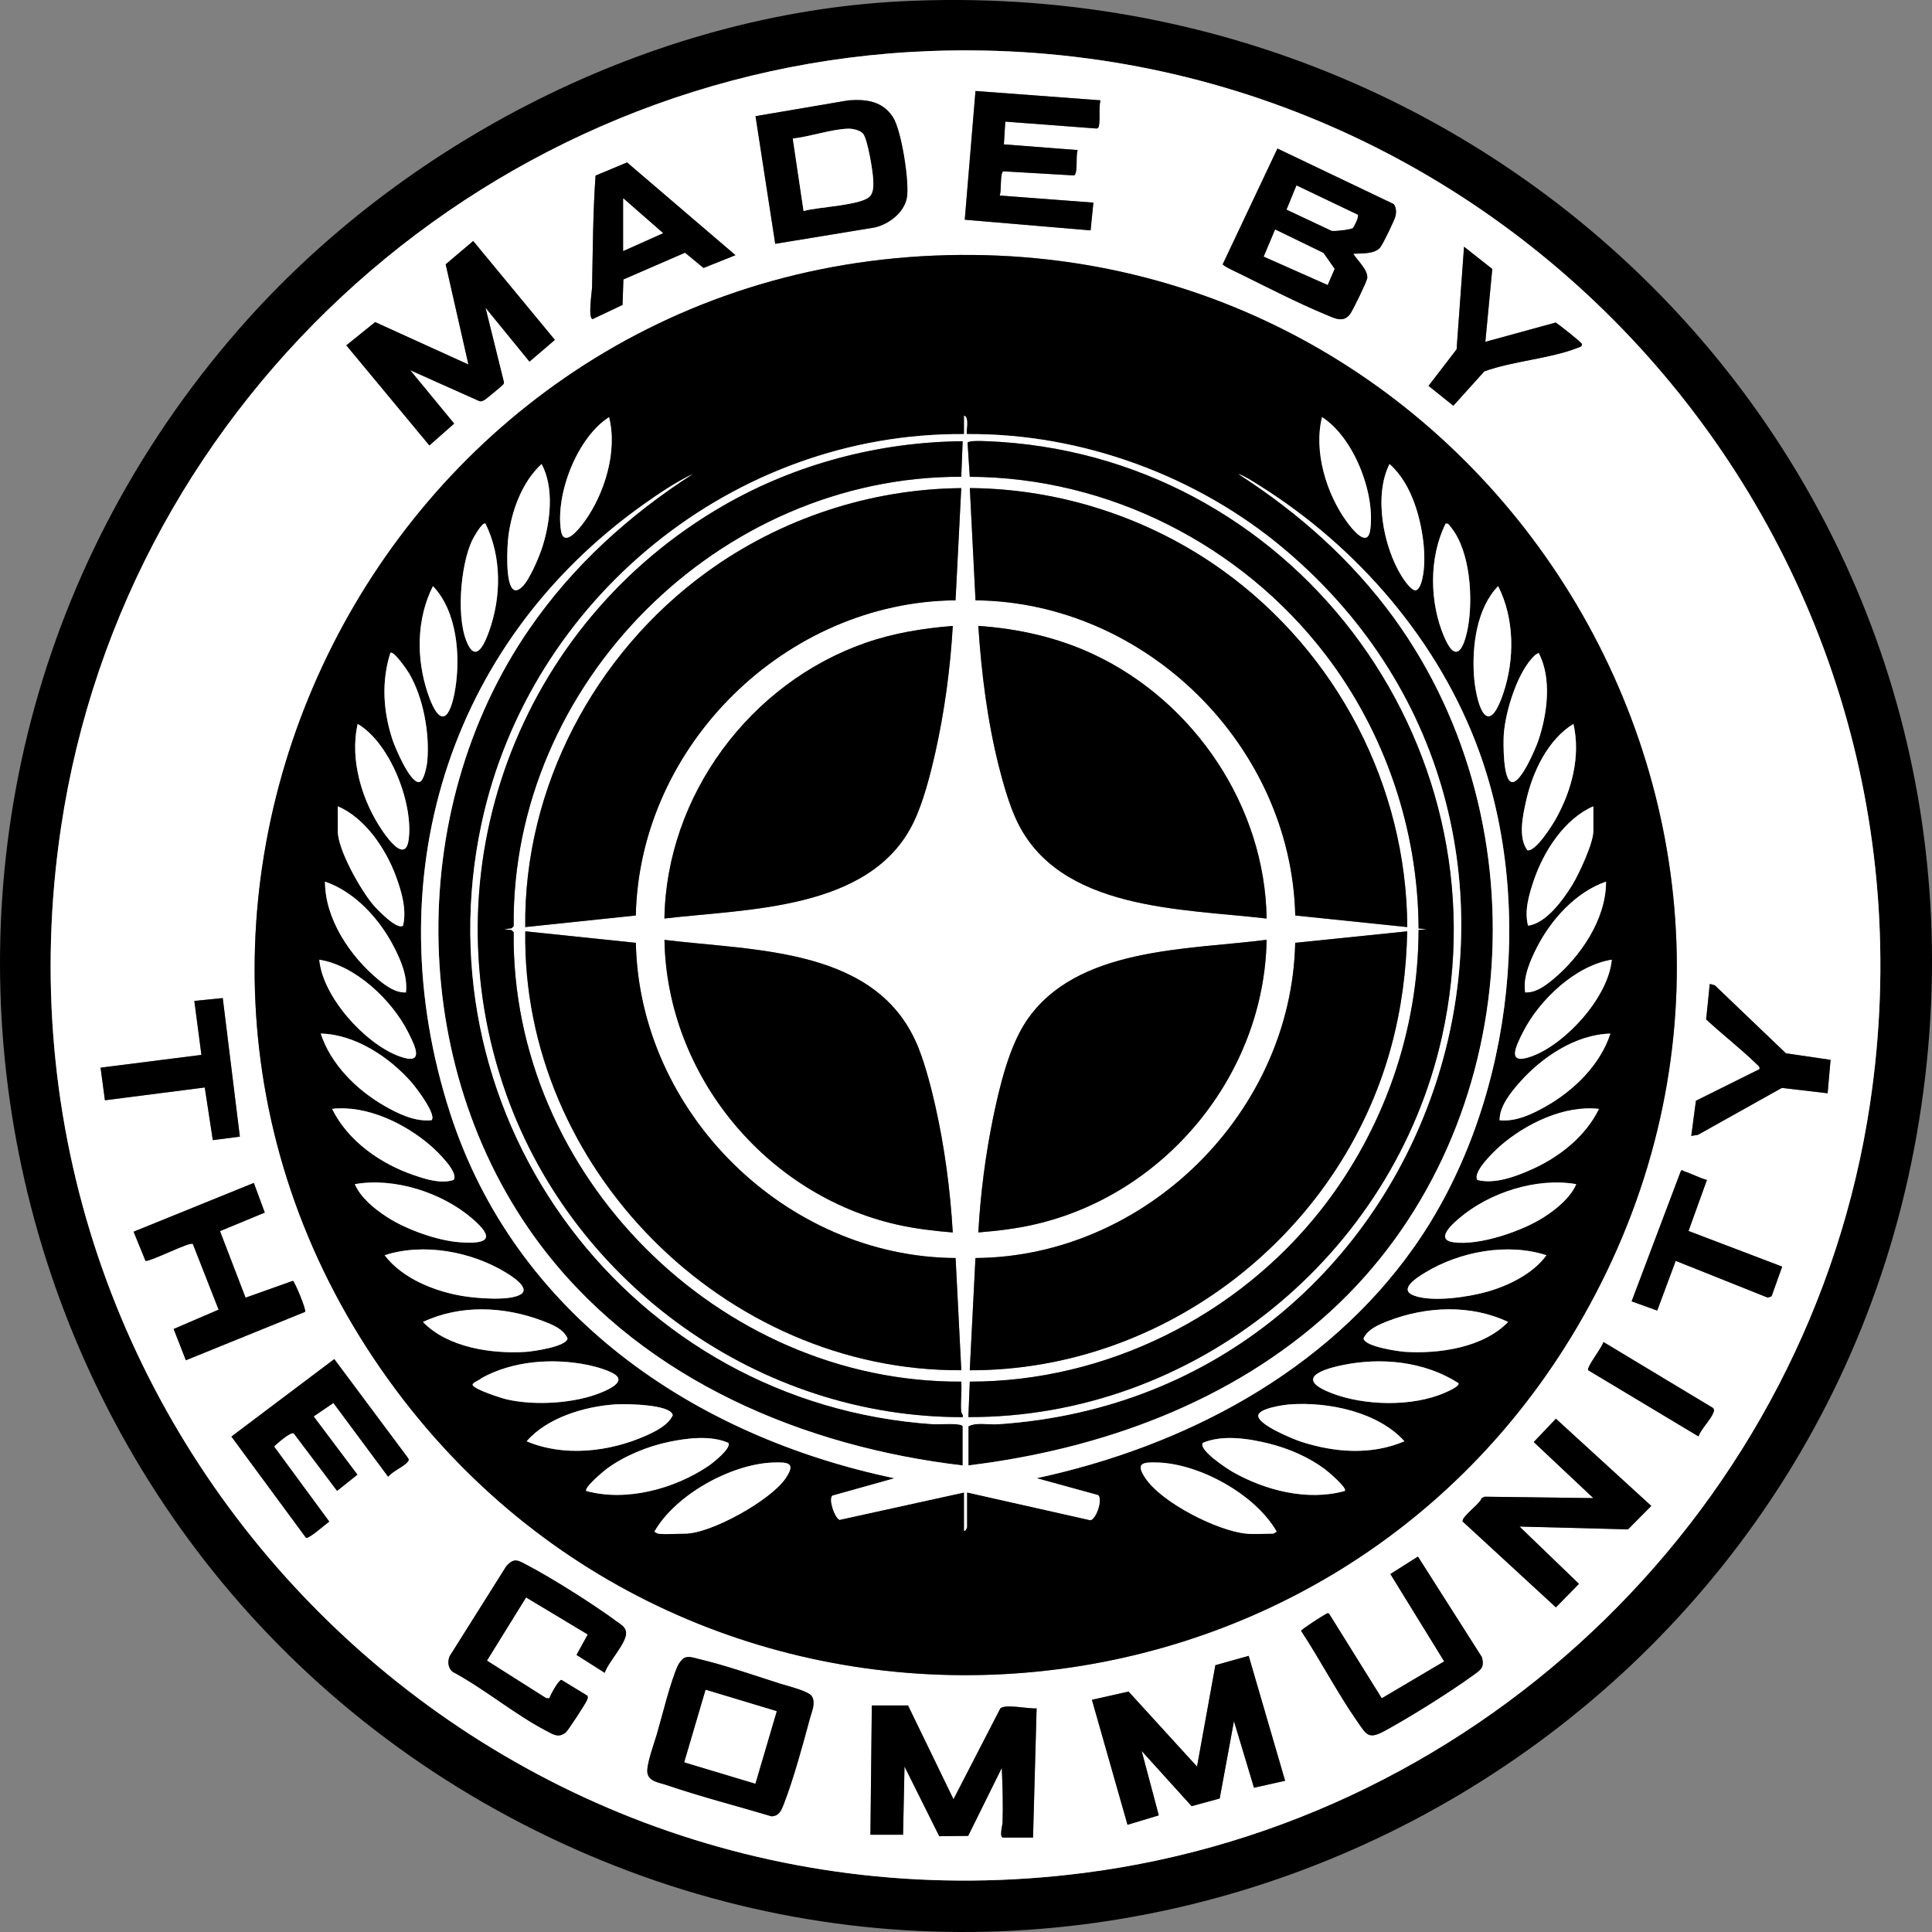 <svg xmlns="http://www.w3.org/2000/svg" id="Layer_1" data-name="Layer 1" viewBox="0 0 400 400">
    <rect x="0" y="0" width="400" height="400" fill="#808080" stroke="none"/>
    <defs>
        <style>.cls-1{fill:#fff}</style>
    </defs>
    <path style="fill:currentColor" d="M186.61.27c129.88-6.53 233.01 105.24 210.22 234.66-22.54 128-161.66 201.6-280.54 146.66C-4.62 325.71-38.64 169.06 49.49 68.12 83.27 29.43 134.87 2.87 186.61.27Zm5.88 10.3C102.21 13.98 26 81.96 12.64 171.25c-18.67 124.8 86.61 232.56 211.78 216.51 83.16-10.66 150.34-76.33 162.75-159.26C404.8 110.64 311.45 6.07 192.49 10.57Z"/>
    <path d="M192.49 10.57c118.96-4.5 212.31 100.07 194.68 217.94-12.41 82.93-79.59 148.6-162.75 159.26C99.25 403.81-6.03 296.05 12.64 171.25 26 81.96 102.21 13.98 192.49 10.57Zm35.35 10.2-25.89-1.93-2.22 26.65 26.05 2.21.58-5.75-19.41-1.47c.44-.82.02-4.83.78-5.01l14.61.85c.88-.29.3-4.2.78-5.25l-15.29-1.18.29-4.71 18.93 1.43c.38-.1.42-.36.48-.69.26-1.4-.07-3.61.29-5.15ZM160.5 50.48l20.59-3.38c2.96-.67 6.16-3.12 6.69-6.25s-1.14-13.96-2.92-16.64c-2.18-3.29-5.53-3.71-9.21-3.43l-19.22 3.27 4.08 26.43Zm119.68 2.06c1.75-.13 4.4.12 5.59-1.32.54-.66 3-5.75 3.17-6.54s.14-1.73-.38-2.43l-24.08-11.5-11.33 23.96c.09.37 2.83 1.62 3.4 1.9 5.65 2.79 12.18 6.15 17.94 8.53 1.77.73 3.65 1.81 5.06-.15.55-.77 3.42-6.63 3.52-7.39.22-1.68-2.07-3.71-2.89-5.06Zm-127.91.29-22.44-19.2-6.53 2.73c-.54 7.71-.56 15.39-.72 23.1-.02.89-.9 6.54.13 6.6l6.18-2.93.18-5.27 12.76-5.54 3.83 3.16 6.61-2.65Zm-42.63 22.06 5.25-4.5-16.91-20.47-5.7 4.83 4.71 20.74-19.31-8.78-5.97 4.81 17.2 20.73 5.13-4.53-9.1-11.05 14.34 6.41c.41.1.72-.08 1.06-.27s3.45-2.76 3.72-3.06c.23-.27.37-.4.24-.78l-3.77-15.23 9.12 11.18Zm197.89-4.12 1.44-15.09-5.85-4.61-1.54 21.25-5.81 7.56 5.14 4.12 6.41-7.12c5.86-2.13 13.61-2.62 19.27-4.85.36-.14 1.06-.26.94-.82-.08-.34-4.71-3.99-5.43-4.44l-14.56 3.99ZM193.38 52.92C77.3 57.86 12.2 191.09 80.58 285.85c62.59 86.73 194.43 79.72 247.19-13.24C384.96 171.83 308.5 48.02 193.39 52.92Zm185.01 173.43.61-6.92-9.24-1.35-14.73-14.09-1.04-.28-.75 7.35c3.39 3.15 7.14 6.04 10.46 9.26.32.31.69.51.58 1.03l-13.16 6.55-.96 7.28 1.39-.23 17.36-9.71 9.48 1.11ZM46.12 206.64l-5.88.59 1.47 11.17-20.88 2.65.9 6.75 20.67-2.65 1.66 10.9 5.6-.73-3.54-28.69ZM353.4 244.3c-1.64-.46-3.19-1.31-4.8-1.83-.29-.09-.29-.44-.63.05l-10.16 26.91 5.3 1.91 3.83-10.29 19.03 7.6.81-.25 2.2-6.16-19.39-7.38 3.81-10.56Zm-300.85.61-24.89 10.1 2.47 6.06c1.47-.03 9.11-4.01 9.79-3.53l5.34 13.61-9.31 4 2.53 6.48 24.68-10.02c.33-.38-2.17-6.32-2.52-6.43l-9.8 3.49-5.29-13.78 9.27-3.84-2.27-6.14Zm279.43 32.94c-.23 1.06-3.56 5.22-3.15 5.85l22.82 13.69c.59-1.57 2.54-3.48 3.09-4.89.16-.42.24-.68-.13-1.03l-22.62-13.62ZM69.04 290.47l11.33 15.27c.84-1.12 3.25-2.11 4-3.06.21-.26.33-.42.16-.76l-15.32-20.55-21.3 16.04 15.45 20.97c.66.2 4.03-2.82 4.81-3.37l-11.43-15.55c.63-.58 3.38-3.08 4.08-2.71l8.97 11.9L74 305.3l-9.06-12.06 4.1-2.79Zm245.55 25.58 22.49.58 4.81-4.85-19.75-18.06-4.59 4.83 12.34 11.61-22.49-.29-.61.27c-.43 1.3-4.13 3.77-3.97 4.85l19.32 17.79 4.78-4.87-12.32-11.87Zm-28.5 35.56-10.9-17.5c-.22-.24-.37-.09-.59 0-.55.25-5.2 3.22-5.22 3.53 4 6.08 7.53 12.89 11.68 18.83 1.92 2.74 2.28 3.7 5.68 1.85 5.42-2.95 13.42-7.97 18.41-11.59 1.47-1.06 2.23-1.58 1.66-3.66l-13.24-20.81-5.71 3.61L299 343.96l-12.91 7.63Zm-160.88-5.27c.67-2.18 4.63-6.25 4.41-8.36-.12-1.14-1.1-1.65-1.9-2.24-4.67-3.46-13.45-9.02-18.59-11.7-1.9-.99-2.68-1.62-4.33.26l-11.7 18.59c-.48 1.12-.36 2.52.67 3.28 6.52 3.49 12.82 8.8 19.3 12.17 1.45.75 2.53 1.56 4.06.36.45-.35 4.04-5.88 4.33-6.56.15-.37.38-.69.1-1.09l-5.32-3.24c-.6 0-2.24 3.05-2.51 3.81l-.65-.03-12.26-7.77 8.1-13.08 12.77 7.67-2.33 4.23 5.85 3.71Zm140.86 22.35-7.54-25.86-6.9 1.93-3.8 20.99-14.17-15.53-7.59 1.71 7.36 25.87 6.48-1.94-3.55-13.34 10.34 11.43 5.82-1.58 2.95-16.02 4.14 13.79 6.44-1.44Zm-124.18-25.53c-.54.16-1.29 1.17-1.53 1.7-1.59 3.52-3.18 10.21-4.34 14.19-.55 1.89-2.22 6.34-1.96 8 .28 1.81 2.43 2.01 3.95 2.53 7.14 2.44 14.55 4.33 21.76 6.48 1.56-.07 2.03-1.25 2.52-2.51 1.98-5.07 3.99-12.45 5.43-17.8.39-1.44 1.2-3.11.41-4.52-.63-1.11-5.06-2.15-6.5-2.61-5.3-1.69-11.6-3.89-16.92-5.13-.9-.21-1.87-.6-2.79-.32ZM188 353.1h-7.5l-.29 26.76h6.76l.3-14.12 7.19 14.43 5.99-.07 6.96-14.07c.17 3.75.28 7.58.16 11.34-.02.53-.74 3.08.13 3.08h6.18l.74-26.76c-1.62.17-6.36-.94-7.5 0l-9.71 18.82L188 353.1Z"
          class="cls-1"/>
    <path style="fill:currentColor" d="M193.38 52.92c115.11-4.89 191.57 118.91 134.38 219.69-52.75 92.96-184.6 99.97-247.19 13.24-68.38-94.76-3.28-227.99 112.8-232.93Zm5.94 242.39v8.09c-32.9-3.87-65.34-17.54-86.15-43.98-28.69-36.47-29.8-91.26-3.49-129.34 8.95-12.96 20.56-23.47 33.76-31.96-3.53 1.71-6.89 3.96-10.09 6.23-40.99 29.07-55.59 78.12-40.2 125.97 13.43 41.74 50.4 67.02 92.04 75.73l-12.86 3.6c-.82.8.46 4.53 1.48 5.01l25.8-5.67v7.94c.23.17.59-.6.59-.74v-7.21l25.59 5.76c1.28-.4 2.54-4.46 1.56-5.2l-12.74-3.5c30.55-6.58 59.9-21.94 78.16-47.85 19.97-28.33 25.29-69.93 13.51-102.51-8.28-22.89-25.27-42.57-45.82-55.34-1.27-.79-2.68-1.73-4.09-2.23 12.49 8.05 23.55 17.84 32.29 29.9 31.26 43.13 26.39 107.24-13.17 143.47-20.55 18.82-47.55 28.57-74.99 31.91v-8.09c1.63-.9 4.11-.3 6.04-.43 92.03-6.03 130.04-121.57 59.38-181.17-18.03-15.21-42.01-24.03-65.72-23.83-.29-.29.58-3.46-.58-3.82v3.82c-47.76-.36-89.88 34.08-99.89 80.53-13.26 61.52 30.94 120.3 93.57 124.46 1.07.07 5.79-.33 6.03.44ZM126.09 86.36c-6.59 4.24-11.04 15.79-9.97 23.35.55 3.86 3.73-.16 4.8-1.62 4.24-5.78 6.98-14.67 5.17-21.74Zm147.63 0c-1.8 7.1.9 15.93 5.17 21.74 1.07 1.46 4.25 5.47 4.8 1.62 1.08-7.56-3.38-19.11-9.97-23.35Zm-165.66 35.18c1.56-1.39 3.65-6.41 4.3-8.49 1.6-5.18 2.41-12.07-.22-16.98-4.01 3.67-6.17 9.57-6.87 14.88-.26 1.99-.72 10.17 1.14 11.16.57.32 1.24-.19 1.66-.57Zm179.62-25.47c-3.31 6.52-1.29 17.05 2.45 23.13.47.77 2.12 3.26 3.08 3.01.73-.39 1.06-1.53 1.24-2.31 1.08-4.62 0-11.32-1.63-15.75-1.12-3.05-2.7-5.9-5.15-8.08Zm-187.17 12.34c-.63-.47-2.53 2.99-2.79 3.53-2.41 5.11-3.45 16.87-.66 21.83 1.82 3.24 3.51-1.17 4.18-3.03 2.57-7.14 2.66-15.48-.73-22.34Zm198.79 0c-3.5 7.04-3.35 16.43-.23 23.6 2.5 5.75 4.11 1.92 4.84-2.08 1.1-5.98.5-15.83-3.49-20.74-.31-.38-.5-.9-1.12-.78ZM89.64 121.35c-3.43 6.75-3.45 15.24-1.02 22.34s4.6 5.26 5.64-1.1c1.11-6.83.37-16.03-4.62-21.24Zm220.53 0c-4.39 4.52-5.4 12.27-5.01 18.39.34 5.25 2.59 13.99 6.03 3.95 2.43-7.1 2.4-15.59-1.02-22.34ZM80.82 135.18c-1.91 5.98-1.49 12.27.51 18.17.51 1.51 3.61 8.88 5.48 8.57.97-.16 1.57-3.39 1.65-4.24.53-5.82-.8-13.22-3.77-18.28-.32-.55-3.22-4.81-3.87-4.21Zm237.09.38c-3.67 3.22-6.25 11.74-6.57 16.51-.1 1.54-.22 9.52 1.67 9.84s4.97-7.06 5.48-8.57c1.86-5.5 2.85-12.89.07-18.16-.19.17-.46.21-.65.38ZM74.05 149.88c-1.7 7.46.94 16.09 5.22 22.27 1.32 1.9 4.7 6.35 5.33 1.67 1.01-7.44-3.83-20.01-10.56-23.94Zm251.71 0c-5.33 3.28-8.47 9.97-9.79 15.93-.68 3.05-1.7 7.6.27 10.22 1.67.38 5.11-5.11 5.86-6.44 3.3-5.9 5.2-13 3.67-19.71ZM69.93 166.94v5.15c0 3.86 4.79 12.28 7.36 15.28.77.9 4.95 5.29 6.15 4.26.81-3.33-.35-7.21-1.53-10.36-2.08-5.58-6.38-11.97-11.99-14.33Zm259.95 0c-6.01 2.62-10.33 9.38-12.35 15.44-.98 2.92-1.95 6.18-1.16 9.26 3.73-.42 7.36-5.46 9.23-8.54 1.36-2.25 4.29-8.55 4.29-11.01v-5.15ZM84.05 205.47c.35-3.33-1.01-6.52-2.49-9.42-2.94-5.73-8.06-11.41-14.27-13.52-.02 7.73 5.25 15.51 11.03 20.28 1.59 1.31 3.58 2.77 5.73 2.66Zm231.72-.01c2.13.13 4.14-1.34 5.72-2.65 5.78-4.78 11.05-12.56 11.03-20.28-6.21 2.16-11.31 7.77-14.26 13.52-1.41 2.76-2.99 6.28-2.48 9.41ZM66.11 198.7c.69 7.67 9.4 17.28 16.39 19.93 5.44 2.06 3.61-1.74 1.99-4.94-3.35-6.61-10.88-13.8-18.38-14.99Zm267.59 0c-7.53 1.2-15.02 8.35-18.38 14.99-1.62 3.2-3.44 6.99 1.99 4.94 6.99-2.64 15.7-12.25 16.39-19.93ZM89.34 231.93c1.11-1.13-3.22-6.79-4.11-7.8-4.58-5.24-11.69-9.98-18.83-10.14 2.08 6.37 7.42 11.64 13.14 14.94 2.92 1.68 6.35 3.34 9.79 3ZM333.41 214c-7.17.16-14.21 4.89-18.83 10.14-1.83 2.08-4.15 4.94-4.11 7.8 3.44.34 6.87-1.32 9.79-3 5.72-3.3 11.07-8.55 13.14-14.94ZM68.76 229.58c3.27 6.67 10.06 11.4 16.98 13.74 2.57.87 5.51 1.81 8.18.98 1.14-1.61-3.58-6.07-4.73-7.07-5.35-4.64-13.25-8.46-20.43-7.65Zm262.29 0c-7.15-.82-15.11 3.03-20.43 7.65-1.16 1-5.87 5.46-4.73 7.07 3.65.91 7.97-.73 11.33-2.24 5.67-2.55 11.08-6.82 13.83-12.49ZM73.46 245.17c1.25 2.84 4.06 5.11 6.61 6.77 3.93 2.56 10.36 4.89 15.04 5.25 6.01.46 7.47-.79 2.6-4.95-6.26-5.35-16.07-8.5-24.25-7.07Zm252.89 0c-8.17-1.44-17.99 1.71-24.25 7.07-1.52 1.3-5 4.43-1.16 4.96 5.35.75 14.29-2.32 18.8-5.26 2.55-1.66 5.36-3.93 6.61-6.77ZM79.64 259.88c3.66 4.84 10.45 7.54 16.37 8.48 2.66.42 9.64 1.05 11.85-.41 2.01-1.33-2.04-3.82-3.13-4.49-7.16-4.35-17.02-6.19-25.08-3.58Zm240.53 0c-8.07-2.61-17.92-.77-25.08 3.58-1.7 1.03-5.75 3.55-2.27 4.8 3.84 1.37 11.13.29 15.06-.82 4.45-1.25 9.58-3.77 12.29-7.56ZM87.58 273.7c5.13 5.3 14.22 6.64 21.33 6.18 1.36-.09 8.46-1.09 8.59-2.8-.94-2.01-3.21-2.87-5.15-3.61-7.94-3.01-16.99-3.44-24.77.22Zm224.65 0c-7.71-3.66-16.9-3.25-24.77-.22-1.88.72-4.25 1.67-5.15 3.61.13 1.71 7.23 2.72 8.59 2.8 7.09.45 16.22-.89 21.33-6.18Zm-184.46 11.26c-.96-1.09-4.56-2.05-6.02-2.35-7.27-1.48-15.55-.9-22.09 2.73-.26.4-2.02.93-1.79 1.44.41.9 5.87 2.68 7.05 2.95 5.86 1.34 14.12.86 19.7-1.48 1.04-.44 4.4-1.86 3.15-3.29Zm174.17 1.39c-7.05-4.51-16.01-5.4-24.12-3.69-4.84 1.02-9.43 2.93-2.2 5.75 6.79 2.65 16.77 2.89 23.49-.05.54-.23 3.26-1.4 2.83-2.01Zm-192.9 12.05c7.7 3.28 17.09 2.2 24.6-1.12 2-.88 4.71-2.21 5.65-4.27-.39-2.32-10.02-2.37-11.87-2.25-6.35.42-14.13 2.73-18.38 7.64Zm181.73 0c-5.48-6.08-15.73-8.2-23.67-7.64-1.25.09-6.35.79-6.59 2.25-.31 1.9 7.34 4.99 8.85 5.48 6.95 2.25 14.56 2.83 21.4-.09Zm-139.99.32c-3.65-1.59-8.49-.99-12.34-.18-4.44.93-9.26 2.92-12.9 5.62-.56.42-4.73 3.9-4.14 4.53 8.27 2.27 18.27-.44 25.26-5.17.85-.57 4.88-3.72 4.12-4.8Zm127.64 9.97c.59-.63-3.58-4.11-4.14-4.53-3.33-2.48-7.47-4.26-11.49-5.27-4.25-1.07-9.65-1.9-13.75-.17-1.02 1.44 5.04 5.38 6.15 6.01 6.8 3.87 15.54 6.09 23.23 3.96Zm-142.18 8.83c1.51.22 3.94 0 5.59 0 5.4 0 17.83-6.96 20.85-11.5 2.1-3.15.54-3.33-2.64-3.22-8.65.31-20.19 6.65-24.54 14.28-.03.09.65.43.73.44Zm121.74 0c1.68.17 3.83 0 5.59 0 .04 0 .76-.35.73-.44-4.39-7.65-15.82-13.97-24.54-14.28-3.18-.11-4.74.07-2.64 3.22 3.38 5.07 14.84 10.89 20.85 11.5Z"/>
    <path style="fill:currentColor" d="m109.64 74.89-9.12-11.18 3.77 15.23c.13.38 0 .52-.24.78-.27.3-3.38 2.87-3.72 3.06s-.65.37-1.06.27l-14.34-6.41 9.1 11.05-5.13 4.53-17.2-20.73 5.97-4.81 19.31 8.78-4.71-20.74 5.7-4.83 16.91 20.47-5.25 4.5ZM188 353.1l9.41 19.41 9.71-18.82c1.13-.94 5.88.17 7.5 0l-.74 26.76h-6.18c-.87 0-.15-2.54-.13-3.08.12-3.76 0-7.59-.16-11.34l-6.96 14.07-5.99.07-7.19-14.43-.3 14.12h-6.76l.29-26.76h7.5ZM266.07 368.69l-6.44 1.44-4.15-13.79-2.95 16.02-5.82 1.58-10.34-11.43 3.55 13.34-6.48 1.95-7.37-25.87 7.59-1.71 14.17 15.53 3.8-20.99 6.9-1.93 7.54 25.86zM280.18 52.54c.82 1.35 3.11 3.38 2.89 5.06-.1.76-2.97 6.62-3.52 7.39-1.41 1.96-3.29.88-5.06.15-5.76-2.38-12.29-5.74-17.94-8.53-.57-.28-3.32-1.53-3.4-1.9l11.33-23.96 24.08 11.5c.52.7.55 1.6.38 2.43s-2.62 5.88-3.17 6.54c-1.19 1.44-3.85 1.2-5.59 1.32Zm-.07-5.37c.15-.14 1.35-2.41.96-2.71l-12.64-6.04-2.04 4.98 9.31 4.38c.64.12 4.06-.26 4.41-.6Zm-5.24 11.81 1.43-3.31-2.29-3.29-9.99-4.85-2.36 5.58 13.21 5.87ZM141.89 343.16c.93-.28 1.9.11 2.79.32 5.32 1.24 11.63 3.44 16.92 5.13 1.45.46 5.88 1.5 6.5 2.61.8 1.41-.02 3.08-.41 4.52-1.44 5.35-3.45 12.74-5.43 17.8-.49 1.26-.95 2.44-2.52 2.51-7.21-2.16-14.62-4.05-21.76-6.48-1.52-.52-3.67-.71-3.95-2.53-.25-1.66 1.41-6.11 1.96-8 1.16-3.98 2.75-10.66 4.34-14.19.24-.53.99-1.54 1.53-1.7Zm18.91 11.13-14.7-4.42-4.41 15 14.7 4.41 4.41-14.99ZM160.5 50.48l-4.08-26.43 19.22-3.27c3.68-.28 7.03.14 9.21 3.43 1.78 2.69 3.45 13.48 2.92 16.64s-3.74 5.58-6.69 6.25l-20.59 3.38Zm18.14-22.86c-.61-.66-2.1-1-2.98-.98-3.43.09-7.98 1.66-11.51 2.05l2.23 15.01c2.7-.87 12.3-1.15 13.83-3.16.7-.92.63-2.35.58-3.45-.09-1.7-1.16-8.4-2.14-9.47ZM314.59 316.05l12.32 11.87-4.78 4.87L302.81 315c-.16-1.08 3.54-3.55 3.97-4.85l.61-.27 22.49.29-12.34-11.61 4.59-4.83 19.75 18.06-4.81 4.85-22.49-.58ZM125.21 346.34l-5.85-3.71 2.33-4.23-12.77-7.67-8.1 13.08 12.26 7.77.65.03c.27-.77 1.91-3.82 2.51-3.81l5.32 3.24c.28.4.06.72-.1 1.09-.29.68-3.88 6.21-4.33 6.56-1.53 1.21-2.61.4-4.06-.36-6.48-3.37-12.78-8.68-19.3-12.17-1.03-.76-1.15-2.16-.67-3.28l11.7-18.59c1.65-1.88 2.43-1.25 4.33-.26 5.14 2.68 13.93 8.24 18.59 11.7.8.59 1.79 1.1 1.9 2.24.21 2.11-3.74 6.17-4.41 8.36ZM227.84 20.77c-.37 1.54-.04 3.75-.29 5.15-.06.34-.1.59-.48.69l-18.93-1.43-.29 4.71 15.29 1.18c-.48 1.05.1 4.96-.78 5.25l-14.61-.85c-.76.18-.35 4.19-.78 5.01l19.41 1.47-.58 5.75-26.05-2.21 2.22-26.65 25.89 1.93ZM69.04 290.47l-4.1 2.79L74 305.32l-4.21 3.35-8.97-11.9c-.7-.37-3.45 2.12-4.08 2.71l11.43 15.55c-.78.55-4.15 3.56-4.81 3.37l-15.45-20.97 21.3-16.04 15.32 20.55c.18.34.05.49-.16.76-.75.95-3.16 1.94-4 3.06l-11.33-15.27ZM52.55 244.91l2.27 6.14-9.27 3.84 5.29 13.78 9.8-3.49c.35.11 2.85 6.05 2.52 6.43l-24.68 10.02-2.53-6.48 9.31-4-5.34-13.61c-.68-.48-8.32 3.5-9.79 3.53l-2.47-6.06 24.89-10.1ZM286.09 351.61l12.91-7.63-11.14-18.09 5.71-3.61 13.24 20.81c.57 2.09-.19 2.6-1.66 3.66-4.99 3.62-12.99 8.63-18.41 11.59-3.4 1.85-3.77.9-5.68-1.85-4.15-5.94-7.68-12.75-11.68-18.83.03-.31 4.67-3.29 5.22-3.53.22-.1.37-.25.59 0l10.9 17.5ZM152.27 52.83l-6.61 2.65-3.83-3.16-12.76 5.54-.18 5.27-6.18 2.93c-1.03-.06-.15-5.7-.13-6.6.16-7.71.18-15.4.72-23.1l6.53-2.73 22.44 19.2Zm-23.23-.88 8.23-3.68-8.23-7.21v10.88ZM353.4 244.3l-3.81 10.56 19.39 7.38-2.2 6.16-.81.25-19.03-7.6-3.83 10.29-5.3-1.91 10.16-26.91c.33-.49.34-.15.63-.05 1.61.52 3.16 1.37 4.8 1.83ZM46.12 206.64l3.54 28.69-5.6.72-1.67-10.9-20.67 2.65-.9-6.75 20.88-2.65-1.47-11.17 5.89-.59zM307.53 70.77l14.56-3.99c.72.45 5.35 4.1 5.43 4.44.12.56-.58.68-.94.82-5.66 2.22-13.41 2.72-19.27 4.85l-6.41 7.12-5.14-4.12 5.81-7.56 1.54-21.25 5.85 4.61-1.44 15.09ZM378.39 226.35l-9.48-1.11-17.36 9.71-1.39.23.96-7.28 13.16-6.55c.1-.51-.27-.72-.58-1.03-3.32-3.22-7.07-6.11-10.46-9.26l.75-7.35 1.04.28 14.73 14.09 9.24 1.35-.61 6.92ZM331.98 277.85l22.62 13.62c.37.36.29.62.13 1.03-.55 1.41-2.5 3.33-3.09 4.89l-22.82-13.69c-.41-.62 2.92-4.78 3.15-5.85Z"/>
    <path d="M199.32 295.31c-.24-.78-4.96-.37-6.03-.44-62.63-4.15-106.82-62.93-93.57-124.46 10.01-46.44 52.13-80.89 99.89-80.53v-3.82c1.17.36.29 3.53.59 3.82 23.7-.2 47.69 8.62 65.72 23.83 70.66 59.6 32.65 175.14-59.38 181.17-1.93.13-4.41-.47-6.04.43v8.09c27.44-3.34 54.44-13.09 74.99-31.91 39.57-36.23 44.43-100.34 13.17-143.47-8.74-12.06-19.8-21.85-32.29-29.9 1.41.5 2.82 1.44 4.09 2.23 20.55 12.77 37.55 32.45 45.82 55.34 11.78 32.58 6.47 74.18-13.51 102.51-18.26 25.91-47.61 41.27-78.16 47.85l12.74 3.5c.98.74-.28 4.8-1.56 5.2l-25.59-5.76v7.21c0 .14-.36.9-.59.74V309l-25.8 5.67c-1.01-.49-2.3-4.21-1.48-5.01l12.86-3.6c-41.65-8.71-78.61-33.98-92.04-75.73-15.39-47.85-.79-96.9 40.2-125.97 3.2-2.27 6.56-4.51 10.09-6.23-13.21 8.49-24.81 19-33.76 31.96-26.31 38.08-25.21 92.86 3.49 129.34 20.8 26.44 53.25 40.11 86.15 43.98v-8.09Zm-.3-2.94c-.21-2 .15-4.29 0-6.32-50.12.28-93.25-42.83-92.67-93.04l-.44-.44-1.58-.19 1.58-.19.44-.44c-.51-50.24 42.52-93.19 92.67-93.04l.29-7.36c-17.3.16-34.54 4.69-49.49 13.3-42.48 24.46-61.6 75.57-44.91 122.14 14.08 39.28 52.41 66.72 94.4 66.61.17-.43-.27-.82-.29-1.03Zm1.47 1.03c46.75.15 87.98-33.39 98.07-78.81 13.62-61.31-31.62-120.89-94.38-123.24-.75-.03-3.52-.16-3.85.3l.46 7.07c28.8.11 56.24 14.1 73.63 36.79 12.38 16.15 19.2 36.3 19.29 56.73l1.77.15-1.77.15c-.05 21-7.27 41.49-20.17 57.91-17.3 22.02-44.54 35.64-72.75 35.61l-.29 7.35Zm-1.47-192.34c-18.92.17-37.49 6.33-52.73 17.41-23.17 16.83-37.88 44.55-37.55 73.47l22.89-2.4c.75-35.19 31.06-64.95 66.2-65.25l1.18-23.23Zm92.34 90.88c-.14-29.25-14.57-56.78-38.13-73.77-15.16-10.92-33.69-16.98-52.44-17.11l1.18 23.24c35.19.31 65.37 30.05 66.2 65.25l23.19 2.4Zm-94.1-62.35c-6.19.51-12.22 1.48-18.09 3.52-23.9 8.33-41.2 31.6-41.6 57.06 17.22-2.04 42.64-1.66 51.52-19.79 2.05-4.19 3.53-9.99 4.56-14.56 1.92-8.53 3.11-17.5 3.62-26.23Zm64.98 60.58c-.33-23.19-14.96-44.88-35.77-54.66-7.57-3.56-15.58-5.34-23.92-5.92.63 9.68 1.88 19.71 4.26 29.12.89 3.52 2.1 7.81 3.63 11.08 8.75 18.77 34.22 18.31 51.8 20.39Zm-130.59 5.03-22.9-2.38c-.76 49 41.33 91.17 90.27 90.87l-1.18-23.23c-35.16-.19-65.49-30.09-66.2-65.26Zm159.7-2.38-23.2 2.38c-.74 35.18-31.03 65.03-66.2 65.26l-1.18 23.24c40.42.09 76.74-28.21 87.25-66.99 2.12-7.81 3.16-15.79 3.32-23.89Zm-94.09 62.35c-.51-8.73-1.69-17.7-3.62-26.23-.87-3.84-2-8.2-3.43-11.86-8.23-21-33.8-20.16-52.64-22.49.49 27.99 21 52.84 48.22 58.97 3.79.85 7.61 1.3 11.47 1.61Zm64.98-60.59c-16.37 2.12-39.47 1.46-49.76 16.84-3.59 5.36-5.54 13.6-6.85 19.92-1.61 7.78-2.64 15.89-3.08 23.83 3.94-.32 7.85-.78 11.71-1.67 27.09-6.23 47.49-31.02 47.98-58.91Z"
          class="cls-1"/>
    <path d="M257.98 317.52c-6.01-.61-17.47-6.42-20.85-11.5-2.1-3.15-.54-3.33 2.64-3.22 8.72.31 20.15 6.63 24.54 14.28.03.09-.69.44-.73.44-1.75 0-3.9.17-5.59 0ZM136.24 317.52c-.08-.01-.76-.35-.73-.44 4.34-7.62 15.88-13.97 24.54-14.28 3.18-.11 4.74.07 2.64 3.22-3.02 4.54-15.45 11.5-20.85 11.5-1.64 0-4.08.22-5.59 0ZM150.78 298.72c.76 1.08-3.27 4.23-4.12 4.8-6.99 4.73-16.99 7.44-25.26 5.17-.59-.63 3.58-4.11 4.14-4.53 3.64-2.71 8.46-4.69 12.9-5.62 3.85-.81 8.69-1.41 12.34.18ZM278.42 308.69c-7.7 2.13-16.43-.09-23.23-3.96-1.11-.63-7.16-4.57-6.15-6.01 4.1-1.73 9.49-.89 13.75.17 4.03 1.01 8.16 2.79 11.49 5.27.56.42 4.73 3.9 4.14 4.53ZM109.04 298.4c4.25-4.91 12.03-7.22 18.38-7.64 1.85-.12 11.49-.08 11.87 2.25-.94 2.06-3.65 3.39-5.65 4.27-7.51 3.32-16.9 4.4-24.6 1.12ZM290.77 298.4c-6.84 2.92-14.45 2.34-21.4.09-1.51-.49-9.16-3.58-8.85-5.48.24-1.46 5.34-2.16 6.59-2.25 7.94-.56 18.19 1.56 23.67 7.64ZM127.77 284.96c1.25 1.43-2.11 2.85-3.15 3.29-5.58 2.34-13.84 2.81-19.7 1.48-1.18-.27-6.64-2.05-7.05-2.95-.23-.52 1.53-1.04 1.79-1.44 6.55-3.63 14.82-4.21 22.09-2.73 1.47.3 5.07 1.26 6.02 2.35ZM301.94 286.35c.43.62-2.3 1.78-2.83 2.01-6.71 2.94-16.7 2.7-23.49.05-7.23-2.82-2.64-4.74 2.2-5.75 8.11-1.7 17.07-.82 24.12 3.69ZM87.58 273.7c7.78-3.66 16.84-3.23 24.77-.22 1.93.73 4.21 1.59 5.15 3.61-.13 1.72-7.23 2.72-8.59 2.8-7.11.46-16.2-.88-21.33-6.18ZM312.23 273.7c-5.11 5.3-14.24 6.63-21.33 6.18-1.36-.09-8.46-1.09-8.59-2.8.9-1.93 3.27-2.88 5.15-3.61 7.87-3.03 17.07-3.43 24.77.22ZM320.17 259.88c-2.71 3.79-7.84 6.31-12.29 7.56-3.93 1.11-11.22 2.2-15.06.82-3.49-1.25.57-3.77 2.27-4.8 7.16-4.35 17.02-6.19 25.08-3.58ZM79.64 259.88c8.07-2.61 17.92-.77 25.08 3.58 1.09.66 5.13 3.16 3.13 4.49-2.2 1.46-9.18.83-11.85.41-5.91-.94-12.7-3.64-16.37-8.48ZM73.46 245.17c8.17-1.44 17.99 1.71 24.25 7.07 4.87 4.16 3.41 5.42-2.6 4.95-4.68-.36-11.11-2.68-15.04-5.25-2.55-1.66-5.36-3.93-6.61-6.77ZM326.35 245.17c-1.25 2.84-4.06 5.11-6.61 6.77-4.51 2.94-13.45 6.01-18.8 5.26-3.84-.54-.36-3.67 1.16-4.96 6.26-5.35 16.07-8.5 24.25-7.07ZM68.76 229.58c7.18-.81 15.08 3.01 20.43 7.65 1.16 1 5.87 5.46 4.73 7.07-2.67.84-5.61-.11-8.18-.98-6.92-2.35-13.71-7.07-16.98-13.74ZM331.05 229.58c-2.75 5.67-8.16 9.94-13.83 12.49-3.36 1.51-7.68 3.14-11.33 2.24-1.14-1.61 3.58-6.07 4.73-7.07 5.32-4.62 13.28-8.47 20.43-7.65ZM333.41 214c-2.07 6.39-7.42 11.64-13.14 14.94-2.92 1.68-6.35 3.34-9.79 3-.04-2.86 2.28-5.72 4.11-7.8 4.61-5.24 11.65-9.98 18.83-10.14ZM89.34 231.93c-3.44.34-6.87-1.32-9.79-3-5.72-3.3-11.06-8.57-13.14-14.94 7.14.16 14.25 4.9 18.83 10.14.89 1.02 5.22 6.67 4.11 7.8ZM333.7 198.7c-.69 7.67-9.4 17.28-16.39 19.93-5.44 2.06-3.61-1.74-1.99-4.94 3.36-6.64 10.85-13.79 18.38-14.99ZM66.11 198.7c7.51 1.19 15.04 8.38 18.38 14.99 1.62 3.2 3.44 6.99-1.99 4.94-6.99-2.64-15.7-12.25-16.39-19.93ZM84.05 205.47c-2.15.11-4.13-1.34-5.73-2.66-5.78-4.78-11.05-12.55-11.03-20.28 6.21 2.11 11.33 7.79 14.27 13.52 1.49 2.9 2.85 6.09 2.49 9.42ZM315.77 205.46c-.51-3.13 1.07-6.65 2.48-9.41 2.95-5.75 8.05-11.37 14.26-13.52.02 7.73-5.25 15.51-11.03 20.28-1.58 1.3-3.58 2.78-5.72 2.65ZM69.93 166.94c5.61 2.36 9.91 8.75 11.99 14.33 1.17 3.15 2.34 7.03 1.53 10.36-1.2 1.03-5.38-3.36-6.15-4.26-2.57-3-7.36-11.42-7.36-15.28v-5.15ZM329.88 166.94v5.15c0 2.46-2.93 8.76-4.29 11.01-1.87 3.08-5.5 8.12-9.23 8.54-.79-3.07.18-6.34 1.16-9.26 2.03-6.06 6.34-12.82 12.35-15.44ZM74.05 149.88c6.73 3.93 11.57 16.5 10.56 23.94-.63 4.68-4.02.23-5.33-1.67-4.29-6.18-6.93-14.81-5.22-22.27ZM325.76 149.88c1.53 6.71-.36 13.81-3.67 19.71-.75 1.33-4.19 6.82-5.86 6.44-1.97-2.62-.95-7.16-.27-10.22 1.33-5.97 4.47-12.65 9.79-15.93ZM317.91 135.56c.19-.17.46-.21.65-.38 2.78 5.26 1.79 12.65-.07 18.16-.51 1.51-3.61 8.88-5.48 8.57s-1.77-8.3-1.67-9.84c.32-4.77 2.9-13.29 6.57-16.51ZM80.82 135.18c.65-.6 3.55 3.67 3.87 4.21 2.97 5.06 4.3 12.46 3.77 18.28-.08.85-.68 4.08-1.65 4.24-1.87.31-4.97-7.06-5.48-8.57-1.99-5.9-2.41-12.19-.51-18.17ZM89.64 121.35c4.98 5.2 5.72 14.4 4.62 21.24-1.03 6.37-3.13 8.41-5.64 1.1s-2.4-15.59 1.02-22.34ZM310.17 121.35c3.43 6.75 3.45 15.24 1.02 22.34-3.44 10.04-5.69 1.31-6.03-3.95-.4-6.12.62-13.87 5.01-18.39ZM100.51 108.41c3.38 6.86 3.3 15.2.73 22.34-.67 1.85-2.36 6.27-4.18 3.03-2.78-4.96-1.75-16.72.66-21.83.25-.54 2.15-4 2.79-3.53ZM108.06 121.54c-.42.38-1.09.89-1.66.57-1.86-.99-1.4-9.17-1.14-11.16.7-5.31 2.86-11.21 6.87-14.88 2.63 4.92 1.82 11.8.22 16.98-.64 2.09-2.74 7.11-4.3 8.49ZM299.3 108.41c.62-.11.81.4 1.12.78 3.99 4.91 4.59 14.76 3.49 20.74-.74 4-2.34 7.82-4.84 2.08-3.13-7.17-3.27-16.57.23-23.6ZM287.68 96.07c2.45 2.17 4.03 5.03 5.15 8.08 1.62 4.44 2.71 11.14 1.63 15.75-.18.78-.52 1.92-1.24 2.31-.96.25-2.61-2.24-3.08-3.01-3.74-6.08-5.76-16.61-2.45-23.13ZM273.72 86.36c6.59 4.24 11.04 15.79 9.97 23.35-.55 3.86-3.73-.16-4.8-1.62-4.26-5.81-6.97-14.64-5.17-21.74ZM126.09 86.36c1.81 7.06-.93 15.96-5.17 21.74-1.07 1.46-4.25 5.47-4.8 1.62-1.08-7.56 3.38-19.11 9.97-23.35ZM274.87 58.98l-13.21-5.86 2.35-5.59 10 4.86 2.29 3.28-1.43 3.31zM280.11 47.17c-.35.34-3.78.73-4.41.6l-9.31-4.38 2.04-4.98 12.64 6.04c.4.3-.81 2.57-.96 2.71ZM160.8 354.29l-4.42 14.99-14.7-4.42 4.42-15 14.7 4.43zM178.64 27.62c.98 1.07 2.05 7.77 2.14 9.47.06 1.11.12 2.54-.58 3.45-1.53 2.01-11.12 2.29-13.83 3.16l-2.23-15.01c3.53-.39 8.08-1.96 11.51-2.05.88-.02 2.38.32 2.98.98ZM129.04 51.95V41.07l8.23 7.2-8.23 3.68z"
          class="cls-1"/>
    <path style="fill:currentColor" d="M291.35 192.82c-.16 8.1-1.2 16.07-3.32 23.89-10.52 38.78-46.83 67.08-87.25 66.99l1.18-23.24c35.16-.23 65.45-30.07 66.2-65.26l23.2-2.38ZM291.36 191.94l-23.19-2.4c-.83-35.19-31.01-64.93-66.2-65.25l-1.18-23.24c18.75.13 37.28 6.19 52.44 17.11 23.57 16.98 38 44.51 38.13 73.77ZM131.65 195.2c.71 35.16 31.04 65.06 66.2 65.26l1.18 23.23c-48.94.3-91.04-41.88-90.27-90.87l22.9 2.38ZM199.02 101.06l-1.18 23.23c-35.15.3-65.45 30.06-66.2 65.25l-22.89 2.4c-.33-28.92 14.37-56.64 37.55-73.47 15.24-11.07 33.81-17.24 52.73-17.41Z"/>
    <path style="fill:currentColor" d="M262.24 190.17c-17.59-2.07-43.05-1.61-51.8-20.39-1.52-3.27-2.74-7.56-3.63-11.08-2.38-9.41-3.63-19.44-4.26-29.12 8.34.59 16.36 2.37 23.92 5.92 20.81 9.78 35.44 31.47 35.77 54.66ZM262.24 194.58c-.49 27.89-20.9 52.68-47.98 58.91-3.86.89-7.76 1.35-11.71 1.67.44-7.93 1.48-16.05 3.08-23.83 1.31-6.32 3.26-14.56 6.85-19.92 10.29-15.38 33.39-14.72 49.76-16.84ZM197.26 129.59c-.5 8.73-1.7 17.69-3.62 26.23-1.03 4.57-2.5 10.37-4.56 14.56-8.88 18.13-34.3 17.75-51.52 19.79.41-25.45 17.71-48.73 41.6-57.06 5.87-2.05 11.9-3.02 18.09-3.52ZM197.26 255.17c-3.86-.32-7.68-.76-11.47-1.61-27.22-6.13-47.73-30.98-48.22-58.97 18.84 2.33 44.41 1.49 52.64 22.49 1.43 3.66 2.56 8.02 3.43 11.86 1.93 8.53 3.11 17.5 3.62 26.23Z"/>
    <path style="fill:currentColor" d="m200.49 293.4.29-7.35c28.21.02 55.45-13.59 72.75-35.61 12.9-16.42 20.12-36.91 20.17-57.91l1.77-.15-1.77-.15c-.09-20.43-6.91-40.58-19.29-56.73-17.39-22.69-44.83-36.69-73.63-36.79l-.46-7.07c.33-.46 3.1-.33 3.85-.3 62.76 2.36 108 61.94 94.38 123.24-10.09 45.43-51.32 78.96-98.07 78.81ZM199.02 292.37c.02.2.46.6.29 1.03-41.98.11-80.32-27.32-94.4-66.61-16.69-46.57 2.43-97.68 44.91-122.14 14.95-8.61 32.19-13.14 49.49-13.3l-.29 7.36c-50.15-.15-93.18 42.8-92.67 93.04l-.44.44-1.58.19 1.58.19.44.44c-.58 50.21 42.55 93.32 92.67 93.04.15 2.03-.21 4.32 0 6.32Z"/>
</svg>